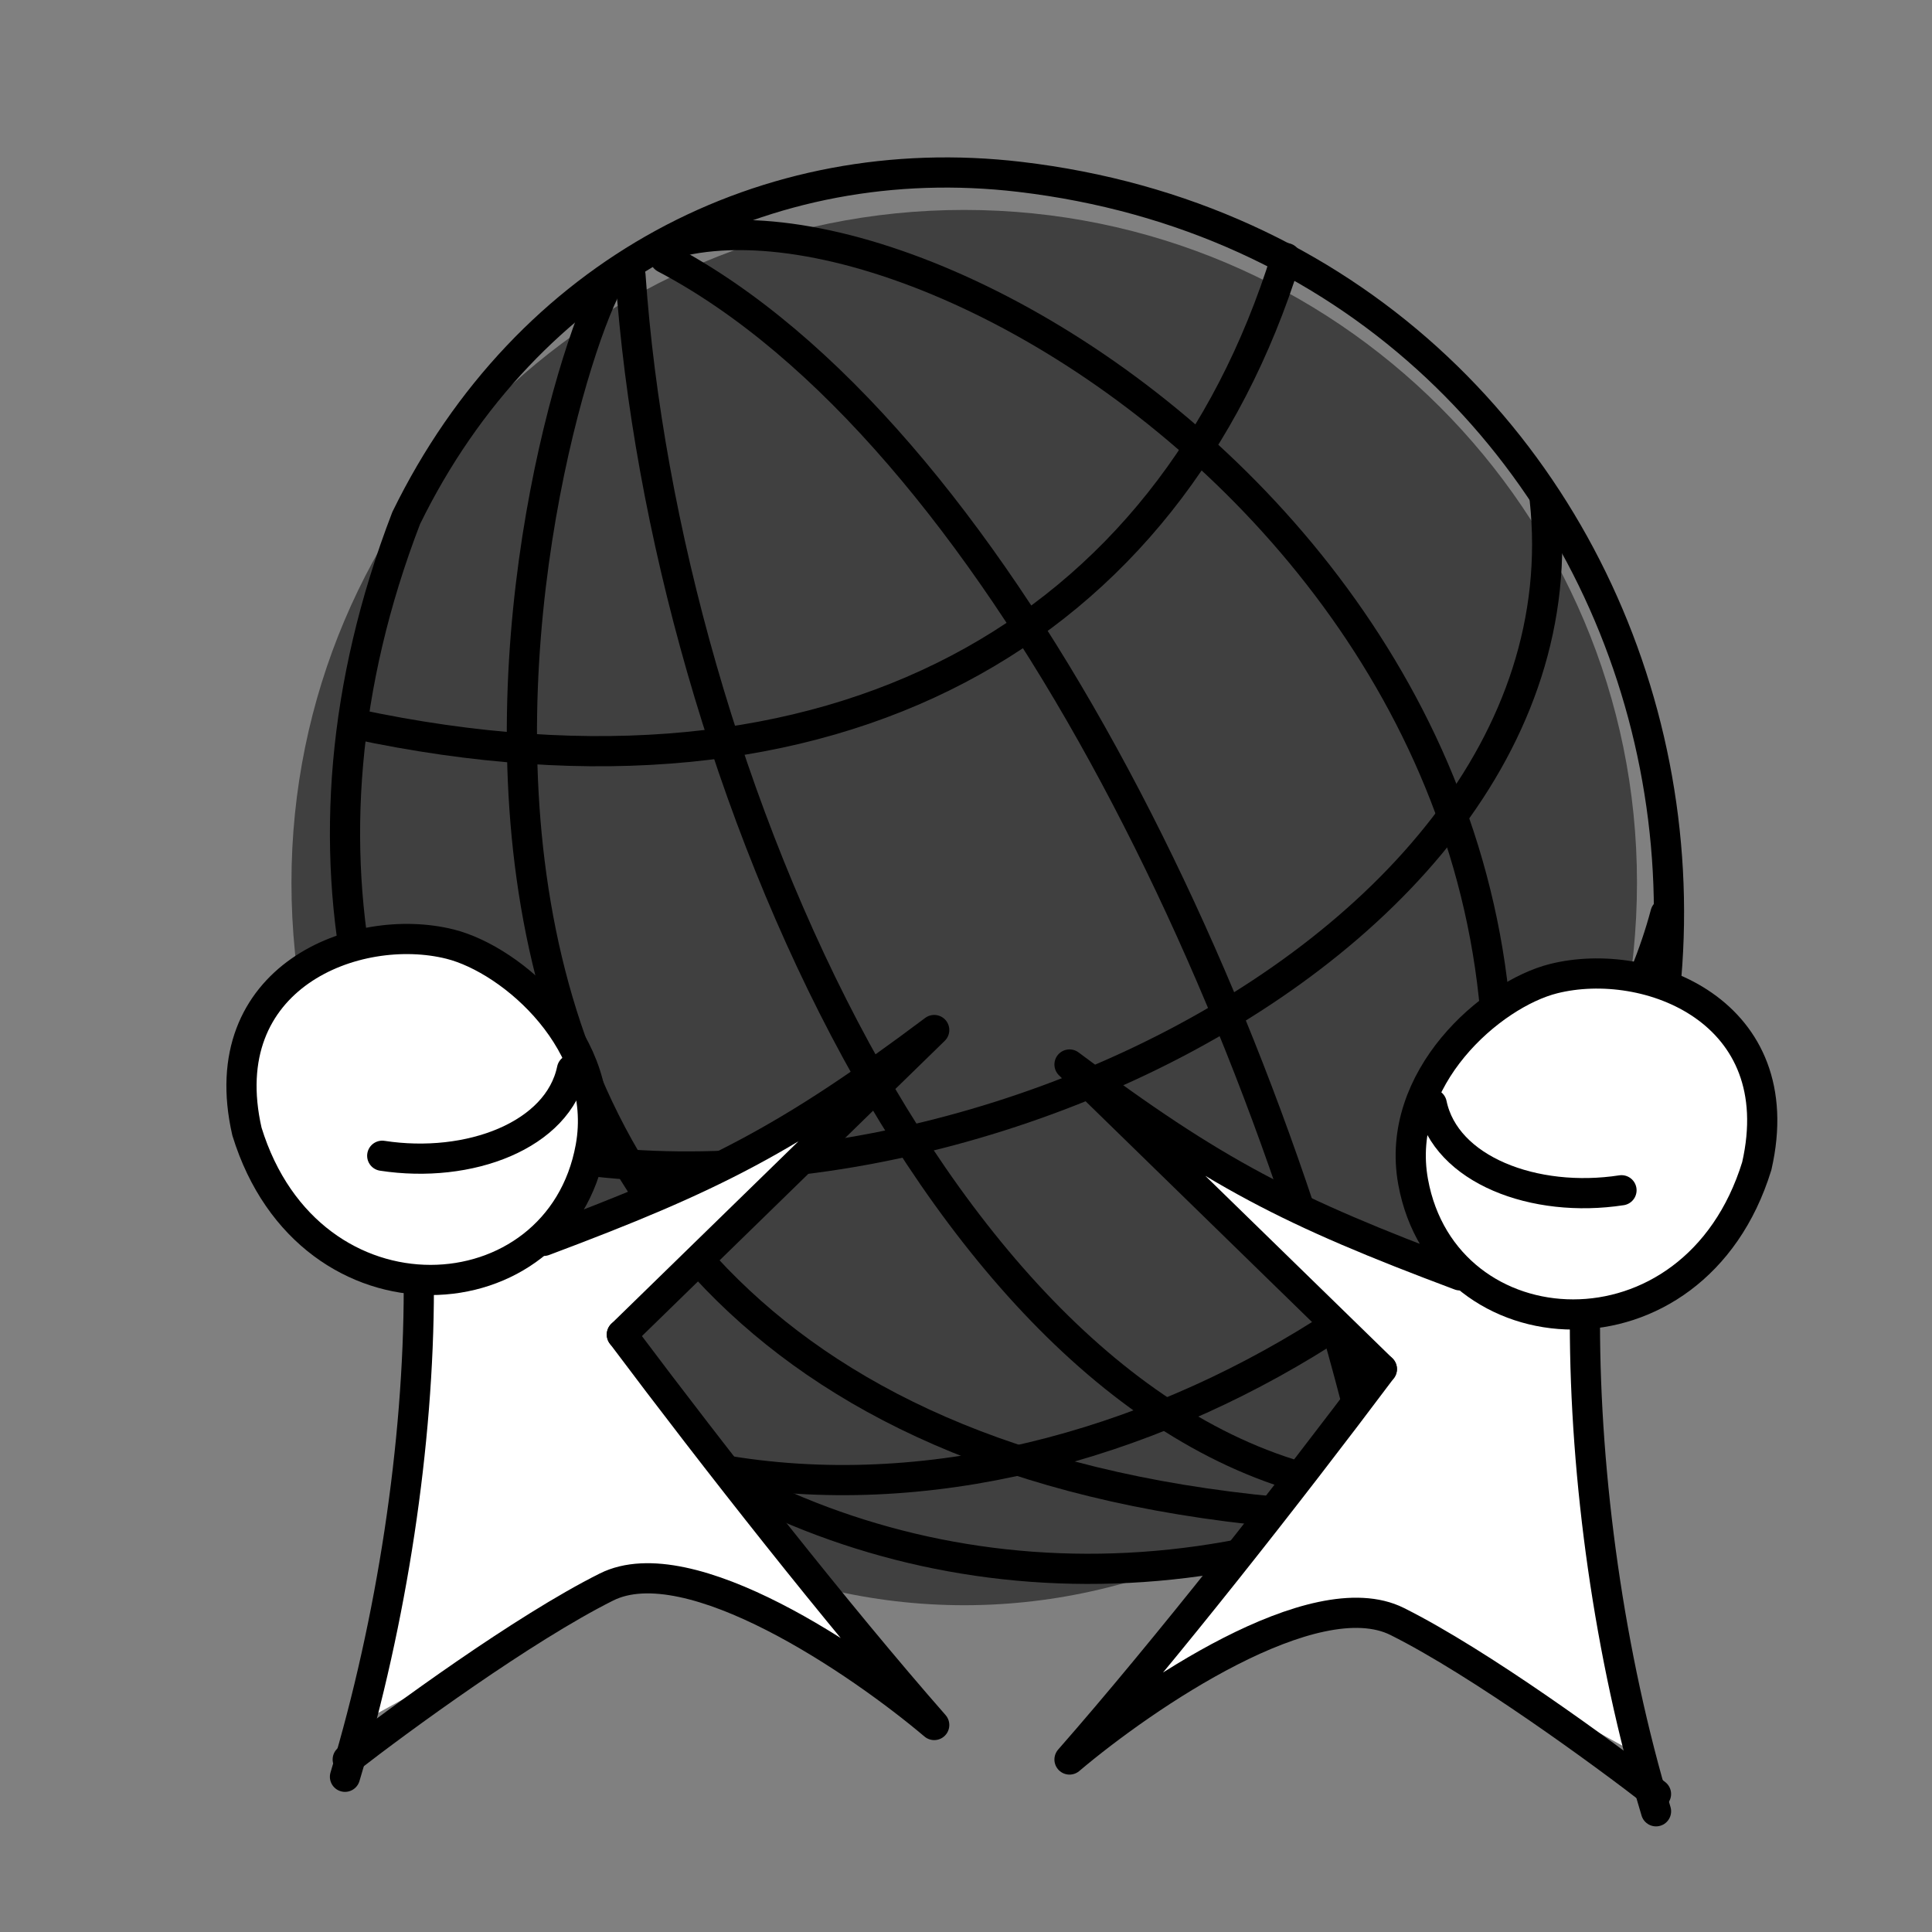 <svg viewBox="0 0 64 64" fill="none" xmlns="http://www.w3.org/2000/svg">
<rect x="0" y="0" width="64" height="64" fill="#808080" stroke="none"/>
<path opacity="0.5" d="M54.227 29.24C54.227 41.548 44.249 53.175 31.941 53.175C19.633 53.175 9.655 41.548 9.655 29.24C9.655 16.932 19.633 6.954 31.941 6.954C44.249 6.954 54.227 16.932 54.227 29.24Z" fill="currentColor"/>
<path d="M13.457 17.158C17.458 8.979 25.391 4.873 33.775 5.858C55.543 8.416 63.171 35.978 45.456 50.264C24.996 57.765 4.885 39.406 13.457 17.158Z" stroke="black" stroke-linecap="round" stroke-linejoin="round"/>
<path d="M20.885 9.121C22.028 25.692 31.576 47.617 45.202 49.375" stroke="black" stroke-linecap="round" stroke-linejoin="round"/>
<path d="M22.028 8.55C32.886 14.264 42.028 33.121 45.643 49.375" stroke="black" stroke-linecap="round" stroke-linejoin="round"/>
<path d="M20.314 9.121C18.432 11.58 7.171 48.55 44.887 50.263" stroke="black" stroke-linecap="round" stroke-linejoin="round"/>
<path d="M22.6 7.978C32.885 5.692 59.171 23.978 46.028 49.692" stroke="black" stroke-linecap="round" stroke-linejoin="round"/>
<path d="M11.742 23.977C27.742 27.406 38.765 20.866 42.599 8.549" stroke="black" stroke-linecap="round" stroke-linejoin="round"/>
<path d="M12.886 36.549C26.6 43.406 52.886 32.549 51.172 16.549" stroke="black" stroke-linecap="round" stroke-linejoin="round"/>
<path d="M23.171 48.549C36.885 51.407 52.303 41.043 55.171 30.264" stroke="black" stroke-linecap="round" stroke-linejoin="round"/>
<path d="M45.259 45.351L36.981 56.733L45.259 53.143L54.571 58.285C53.019 53.457 51.798 44.001 52.502 43.799C56.123 42.764 57.675 40.179 58.193 37.075C58.71 33.971 51.984 29.314 48.363 33.97C45.466 37.694 47.846 41.385 49.398 42.764L36.981 36.556L45.259 45.351Z" fill="white"/>
<path d="M45.776 45.352C42.672 49.491 38.612 54.657 35.429 58.286C37.905 56.191 43.543 52.343 46.286 53.715C49.029 55.086 53.143 58.096 54.857 59.429" stroke="black" stroke-linecap="round" stroke-linejoin="round"/>
<path d="M54.858 60.001C53.305 54.827 52.502 48.973 52.502 43.8" stroke="black" stroke-linecap="round" stroke-linejoin="round"/>
<path d="M46.811 39.147C46.189 35.724 49.397 32.936 51.467 32.418C54.572 31.642 59.367 33.496 58.196 38.625C56.124 45.355 47.846 44.838 46.811 39.147Z" stroke="black" stroke-linecap="round" stroke-linejoin="round"/>
<path d="M48.362 42.248C42.746 40.142 40.251 38.88 35.429 35.263L45.776 45.352" stroke="black" stroke-linecap="round" stroke-linejoin="round"/>
<path d="M47.429 36.572C47.885 38.757 50.835 39.872 53.714 39.429" stroke="black" stroke-linecap="round" stroke-linejoin="round"/>
<path d="M21.117 44.209L29.395 55.59L21.117 52L11.805 57.142C13.357 52.314 14.578 42.858 13.874 42.657C10.253 41.622 8.701 39.036 8.183 35.932C7.666 32.828 14.391 28.171 18.013 32.827C20.91 36.552 18.53 40.242 16.978 41.622L29.395 35.413L21.117 44.209Z" fill="white"/>
<path d="M20.6 44.209C23.704 48.348 27.764 53.515 30.947 57.143C28.471 55.048 22.833 51.2 20.09 52.572C17.347 53.943 13.233 56.953 11.519 58.286" stroke="black" stroke-linecap="round" stroke-linejoin="round"/>
<path d="M11.428 58.858C12.98 53.684 13.874 47.831 13.874 42.657" stroke="black" stroke-linecap="round" stroke-linejoin="round"/>
<path d="M19.565 38.004C20.187 34.581 16.979 31.793 14.909 31.275C11.805 30.499 7.009 32.354 8.18 37.482C10.252 44.212 18.53 43.695 19.565 38.004Z" stroke="black" stroke-linecap="round" stroke-linejoin="round"/>
<path d="M18.014 41.105C23.63 38.999 26.125 37.737 30.947 34.121L20.6 44.209" stroke="black" stroke-linecap="round" stroke-linejoin="round"/>
<path d="M18.947 35.429C18.491 37.614 15.541 38.729 12.662 38.286" stroke="black" stroke-linecap="round" stroke-linejoin="round"/>
</svg>
